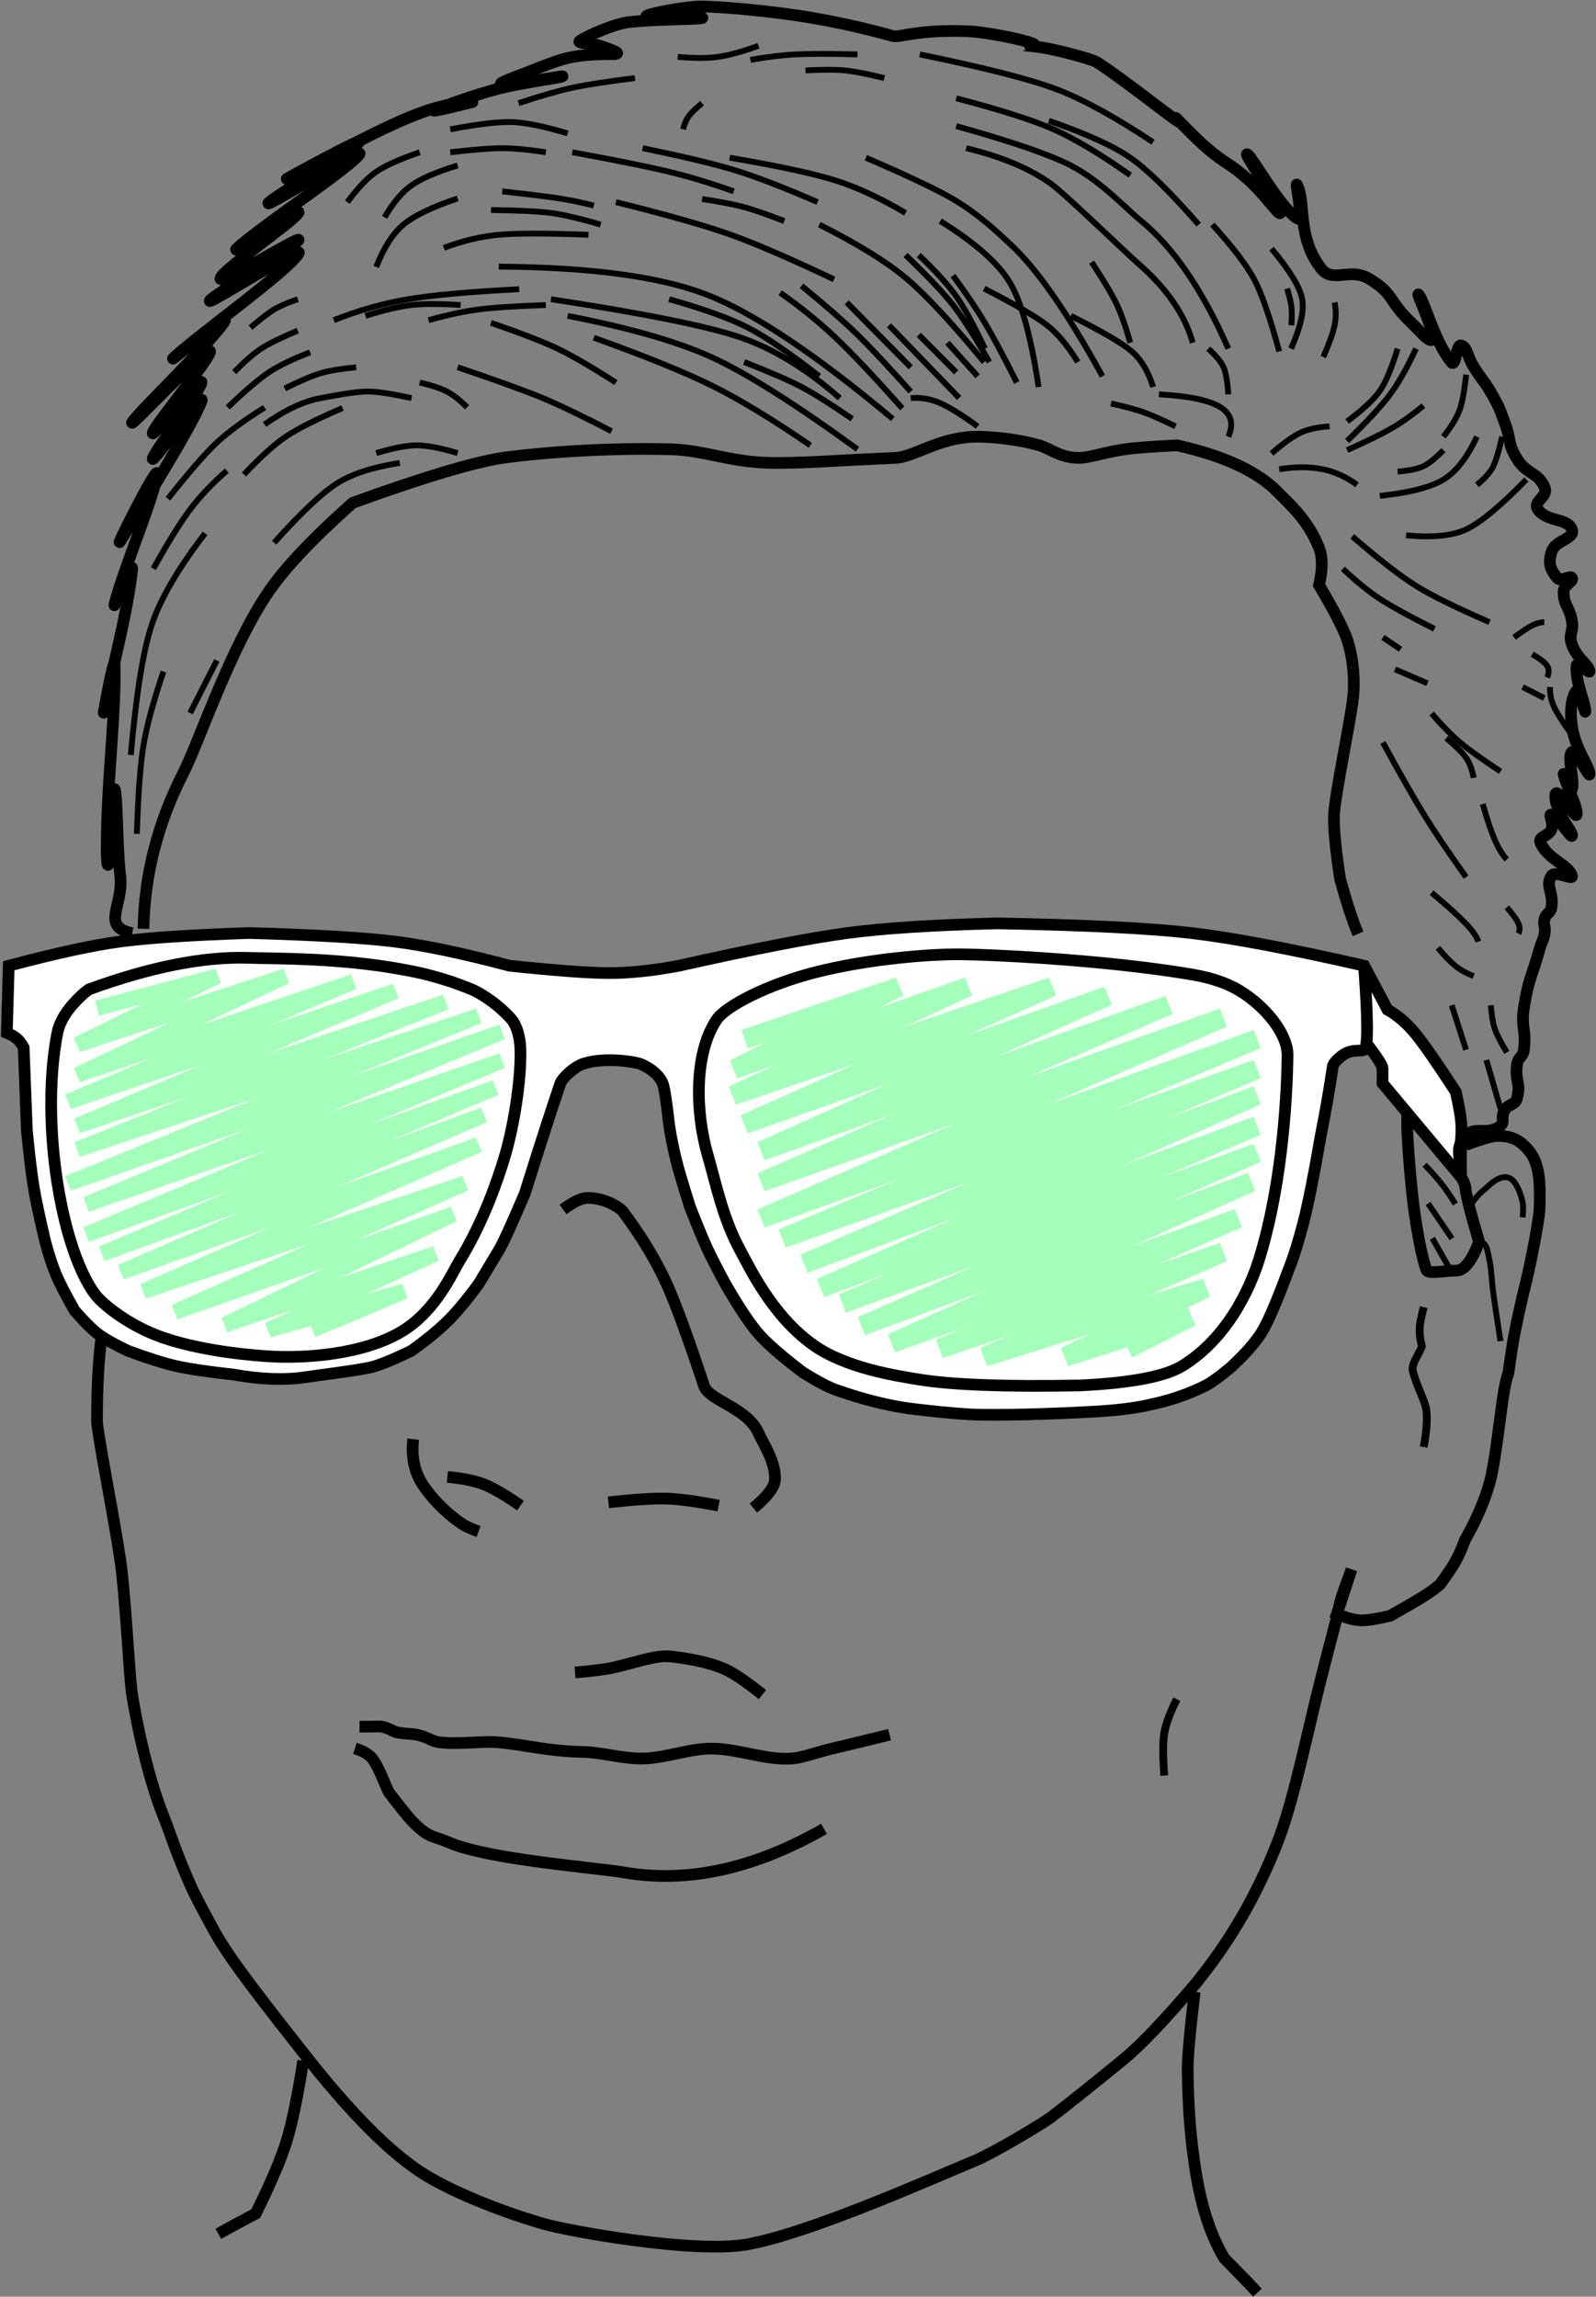 <?xml version="1.0" encoding="UTF-8"?>
  <svg
    aria-hidden="true"
    class="image"
    width="820px"
    height="1180px"
    viewBox="0 0 820 1180"
    version="1.1"
    xmlns="http://www.w3.org/2000/svg"
    xmlns:xlink="http://www.w3.org/1999/xlink"
  >
    <rect x="0" y="0" width="820" height="1180" fill="#808080" stroke="none"/>
    <title>Juhani Kumara</title>
    <desc>Outline of a frontend developer's head with sunglasses on</desc>
    <g
      id="Page-1"
      stroke="none"
      stroke-width="1"
      fill="none"
      fill-rule="evenodd"
    >
      <g id="Figure" transform="translate(3.514, 3.343)">
        <g
          id="Glasses"
          transform="translate(0, 471.061)"
          stroke="#000000"
          stroke-width="6"
        >
          <path
            d="M698.916,62.063 C704.171,68.982 706.799,73.097 706.799,74.406 C706.799,75.716 706.799,78.301 706.799,82.162 L747.099,130.376 L747.099,111.373 C747.445,107.697 747.445,104.241 747.099,101.006 C746.752,97.771 745.863,92.939 744.433,86.509 C734.629,71.449 727.608,61.372 723.371,56.277 C719.134,51.183 714.46,47.2 709.348,44.328 L697.421,21.77 C658.988,12.995 629.329,7.391 608.445,4.957 C587.56,2.522 554.425,0.87 509.038,2.84217094e-14 C476.407,0.8 450.673,2.452 431.837,4.957 C413.001,7.461 384.16,13.066 345.315,21.77 C331.931,24.28 320.041,25.535 309.643,25.535 C299.245,25.535 282.144,24.28 258.34,21.77 C234.54,15.453 214.917,11.322 199.472,9.378 C184.027,7.434 159.055,5.96 124.557,4.957 C94.214,5.99 71.995,7.463 57.9,9.378 C43.806,11.292 24.83,15.423 0.974,21.77 L-5.68434189e-14,56.277 C2.304,57.233 4.04,58.219 5.208,59.236 C6.376,60.253 7.523,61.778 8.651,63.811 L10.303,106.518 C11.513,118.842 12.629,128.219 13.653,134.65 C14.677,141.081 16.721,150.764 19.786,163.701 C21.601,170.395 23.384,175.862 25.136,180.102 C26.887,184.342 30.1,190.61 34.776,198.907 C39.933,204.811 44.08,208.919 47.219,211.231 C50.357,213.542 55.353,216.34 62.208,219.624 C72.245,223.344 80.422,225.934 86.741,227.394 C93.059,228.855 102.973,230.333 116.483,231.83 C130.554,234.308 142.771,234.761 153.136,233.189 C159.162,232.275 178.179,229.99 186.705,228.159 C190.798,227.281 197.833,224.436 207.81,219.624 C214.69,214.737 220.563,209.983 225.429,205.363 C230.295,200.742 235.977,193.997 242.475,185.127 C247.597,176.563 251.098,170.729 252.98,167.626 C254.862,164.522 259.237,154.926 266.104,138.838 C274.425,112.348 280.529,93.457 284.418,82.162 C285.317,79.55 291.383,73.727 296.111,72.164 C307.381,68.436 322.965,71.261 325.397,72.164 C325.907,72.353 334.174,75.624 336.947,82.162 C337.811,84.198 338.975,92.559 339.522,97.093 C339.735,98.853 340.286,106.745 343.683,120.86 C344.77,125.375 347.184,133.583 350.925,145.486 C354.631,154.975 357.526,161.994 359.612,166.543 C361.697,171.092 364.859,177.287 369.097,185.127 C375.416,196.063 380.749,204.199 385.093,209.536 C389.438,214.872 397.445,221.957 409.113,230.79 C416.369,235.291 421.917,238.226 425.758,239.596 C431.518,241.651 448.393,247.503 466.805,249.631 C473.943,250.455 484.824,251.714 495.571,252.305 C499.641,252.529 521.289,252.894 555.981,251.007 C560.006,250.788 575.32,250.124 587.055,247.348 C590.171,246.611 601.188,244.64 615.096,237.905 C618.274,236.367 622.839,233.118 628.791,228.159 C635.565,221.919 640.636,216.276 644.007,211.231 C647.377,206.185 652.193,195.162 658.453,178.162 C661.029,171.756 663.576,163.688 666.095,153.958 C668.613,144.229 671.567,129.459 674.955,109.649 C677.45,97.125 679.556,85.033 681.272,73.373 C681.474,71.998 684.815,68.031 688.972,66.28 C692.141,64.946 696.158,65.759 697.421,64.928 C699.366,63.649 699.366,49.869 697.421,23.59"
            id="Glasses-Rim"
            fill="#FFFFFF"
          ></path>
          <path
            d="M42.187,33.917 C73.597,22.468 100.726,17.067 123.574,17.714 C139.192,18.156 170.906,17.761 202.738,23.582 C210.295,24.964 222.177,27.135 238.834,33.917 C241.29,34.917 250.848,39.86 259.168,49.155 C260.354,50.48 263.706,55.281 263.891,65.631 C264.169,81.148 260.305,105.668 255.188,121.88 C252.35,130.871 245.422,152.524 232.388,173.699 C228.952,179.281 220.526,199.17 202.738,209.771 C182.999,221.533 153.043,223.728 133.721,222.397 C129.098,222.078 102.32,220.36 80.471,212.918 C62.506,206.799 48.825,195.285 45.338,190.616 C42.914,187.369 32.021,171.875 25.912,133.009 C24.566,124.452 19.577,89.594 25.912,56.49 C27.195,49.781 31.76,42.918 39.604,35.903 L42.187,33.917 Z"
            id="Glasses-Left"
            fill="#FFFFFF"
          ></path>
          <path
            d="M487.636,15.896 C506.721,15.896 562.954,18.878 604.107,25.482 C609.366,26.326 622.415,27.994 633.286,34.546 C646.921,42.765 658.159,56.998 658.013,67.931 C657.829,81.58 656.392,130.697 643.389,172.619 C640.747,181.136 630.235,211.086 604.107,227.281 C595.239,232.778 577.604,236.154 551.2,237.408 C512.854,238.128 485.231,237.088 468.332,234.29 C457.04,232.421 430.981,228.557 414.103,216.44 C393.093,201.358 381.679,176.929 376.688,167.755 C367.824,151.465 364.321,133.642 360.086,119.02 C353.555,96.47 353.233,66.352 364.716,49.442 C369.578,42.282 391.11,31.482 414.103,25.482 C443.26,17.873 475.539,15.896 487.636,15.896 Z"
            id="Glasses-Right"
            fill="#FFFFFF"
          ></path>
        </g>
        <g
          id="Head"
          class="js-draw"
          transform="translate(46.321, 0)"
          stroke-width="6"
        >
          <path
            d="M2.563,681.746 C0.854,693.685 -1.13686838e-13,708.656 -1.13686838e-13,726.657 C-1.13686838e-13,732.423 8.684,775.716 12.037,798.675 C14.475,815.363 16.449,854.617 17.768,865.394 C18.182,868.773 24.024,905.352 34.845,931.569 C37.088,937.004 40.355,947.918 48.197,965.625 C49.928,969.534 53.424,976.29 58.685,985.893 C61.717,991.842 66.517,999.366 73.085,1008.464 C79.653,1017.562 90.255,1031.373 104.889,1049.895 C130.128,1082.375 151.696,1103.974 169.595,1114.693 C181.581,1121.871 203.121,1131.469 229.033,1139.102 C241.817,1142.868 306.943,1154.685 334.19,1149.754 C366.908,1143.834 430.56,1115.216 450.965,1106.84 C459.541,1103.32 482.592,1089.697 489.329,1085.029 C492.555,1082.793 511.907,1067.446 527.562,1054.58 C536.347,1047.36 548.771,1034.292 564.834,1015.376 C582.144,994.018 595.959,970.186 606.28,943.88 C613.256,926.098 618.637,901.775 625.545,872.64 C627.752,863.33 631.576,848.35 637.016,827.698 C637.844,823.214 638.697,819.606 639.573,816.875 C640.45,814.144 642.113,809.508 644.562,802.967 L637.016,825.949 C642.166,827.99 646.263,829.059 649.304,829.156 C652.346,829.253 657.372,828.474 664.384,826.82 C672.381,822.344 678.09,819.029 681.512,816.875 C684.934,814.721 687.776,812.653 690.04,810.669 C693.725,805.641 696.4,801.643 698.065,798.675 C699.73,795.707 701.279,792.176 702.713,788.082 C708.671,777.684 712.995,767.622 715.686,757.895 C717.872,749.994 720.122,730.957 722.132,716.346 C722.346,714.789 722.958,710.563 723.86,706.513 C724.127,705.314 724.578,703.742 725.212,701.799 C726.499,692.389 727.535,685.705 728.323,681.746 C730.123,672.697 732.44,662.343 733.999,656.285 C735.558,650.227 740.525,626.56 741.119,618.321 C741.346,615.187 741.347,608.066 741.119,604.576 C740.956,602.081 740.429,594.119 736.385,588.739 C735.171,587.125 732.165,583.542 728.323,581.82 C724.338,580.033 719.5,580.141 717.45,580.48 C714.766,580.924 710.004,582.405 703.166,584.924"
            id="Jaw"
            stroke="#000000"
          ></path>
          <path
            d="M23.876,473.84 C24.379,446.197 31.195,419.532 44.323,393.845 C52.339,378.161 68.488,329.321 88.335,300.427 C96.773,288.143 111.117,273 131.366,255 C167.486,241.929 193.169,234.228 208.417,231.896 C214.698,230.936 251.678,226.408 294.304,227.461 C313.55,227.937 326.013,234.912 351.152,234.519 C369.972,234.226 374.424,233.515 410.362,231.896 C419.442,231.487 432.091,221.864 449.919,221.07 C457.35,220.739 472.918,222.157 484.111,225.46 C489.904,227.169 494.182,231.408 503.33,231.896 C509.208,232.21 516.078,229.277 528.374,227.461 C533.082,226.766 541.943,226.099 554.955,225.46 C578.932,230.858 596.1,238.795 606.459,249.272 C613.36,256.252 622.221,264.02 627.864,278.096 C629.748,282.796 629.748,289.203 627.864,297.315 C634.973,309.249 639.649,318.17 641.893,324.077 C643.163,327.423 646.437,338.131 645.587,352.604 C644.936,363.688 635.494,406.426 635.494,416.905 C635.494,423.891 636.564,434.381 638.706,448.377 C642.321,461.269 645.394,470.624 647.924,476.441"
            id="Head-Outline"
            stroke="#030303"
          ></path>
          <path
            d="M18.051,476.128 C1.629,472.577 13.811,461.944 11.947,446.642 C10.082,431.341 10.503,404.502 9.026,402.055 C7.84,400.091 7.923,431.569 6.621,437.82 C5.993,440.835 4.496,448.281 5.167,420.587 C5.839,392.892 9.646,361.197 9.026,338.6 C8.844,331.984 2.458,368.221 3.563,362.161 C6.971,343.466 15.888,310.946 18.051,289.091 C18.619,283.348 7.623,312.328 9.026,306.965 C14.02,287.864 29.903,250.567 30.845,240.162 C31.364,234.439 8.267,280.727 11.947,274.71 C19.694,262.041 47.966,217.336 53.699,202.791 C56.309,196.17 28.631,234.569 28.631,232.377 C28.631,229.69 53.699,196.82 53.699,193.033 C53.699,190.179 27.77,222.377 28.631,219.095 C29.882,214.326 60.539,178.25 57.925,176.93 C55.249,175.579 16.41,217.03 18.051,213.752 C20.207,209.445 58.066,173.34 65.518,161.761 C68.799,156.664 34.287,185.187 39.516,180.402 C53.303,167.785 97.802,136.057 103.551,126.956 C107.007,121.485 57.925,152.927 57.925,151.259 C57.925,149.445 102.024,123.174 103.551,119.992 C104.763,117.468 63.404,143.029 63.404,139.847 C63.404,135.976 101.04,110.483 103.551,105.887 C105.26,102.76 66.97,129.078 71.844,124.401 C82.597,114.08 129.908,82.93 134.805,75.891 C138.003,71.295 88.032,102.664 88.032,101.131 C88.032,99.48 131.958,73.21 134.805,69.524 C136.863,66.861 93.103,90.768 97.843,88.435 C105.809,84.512 138.545,65.984 160.217,57.012 C181.889,48.039 188.621,50.277 192.746,49.143 C195.189,48.472 170.966,54.644 173.353,53.402 C177.523,51.232 194.635,45.303 205.86,42.319 C217.086,39.334 238.63,36.533 239.153,35.909 C239.638,35.33 214.398,40.528 207.878,39.913 C204.965,39.639 216.684,35.559 220.287,34.129 C222.838,33.117 235.969,27.723 241.968,26.396 C251.13,24.369 260.994,24.487 264.458,24.487 C270.841,24.487 265.321,22.536 258.144,20.103 C255.441,19.186 246.468,18.937 247.974,17.812 C251.459,15.207 265.807,8.808 273.687,7.969 C286.595,6.595 304.42,6.629 309.936,6.126 C313.841,5.77 306.474,4.98 302.889,4.809 C292.679,4.321 280.86,5.823 282.346,4.809 C284.384,3.419 302.889,0 309.936,0 C319.14,0 345.859,2.058 369.137,6.126 C388.498,9.51 405.292,14.133 409.038,15.207 C412.24,16.126 421.454,11.665 447.776,12.728 C459.403,13.198 490.654,20.103 479.244,20.103 C474.193,20.103 480.681,20.029 488.709,21.619 C498.817,23.621 511.904,27.465 513.509,28.48 C527.925,37.605 559.446,63.05 555.688,58.837 C549.742,52.171 562.793,66.494 570.889,73.292 C580.415,81.293 581.638,80.256 590.931,88.435 C600.156,96.553 607.925,108.429 607.925,105.887 C607.925,102.157 588.935,75.212 590.931,75.891 C593.307,76.699 607.668,103.292 616.668,108.86 C620.536,111.253 614.97,88.231 616.668,91.812 C621.043,101.036 616.51,118.435 628.814,134.469 C634.941,142.452 643.578,133.908 653.53,139.847 C666.445,147.554 663.532,151.213 674.548,161.761 C679.75,166.741 685.143,173.383 685.967,170.905 C687.416,166.546 677.175,145.797 679.094,148.087 C682.154,151.74 687.281,172.418 695.926,182.792 C698.136,185.444 698.305,173.622 700.803,174.139 C704.018,174.806 703.919,179.723 707.353,185.16 C712.199,192.837 712.993,192.509 717.363,200.368 C720.943,206.805 720.66,206.959 723.252,213.752 C726.767,222.964 724.41,223.974 729.576,232.377 C734.671,240.664 740.44,239.058 743.774,247.134 C745.783,251.999 737.559,254.08 740.262,258.259 C744.573,264.922 755.85,262.671 757.804,268.817 C759.359,273.712 749.241,273.895 747.281,280.342 C745.468,286.303 746.698,289.136 750.258,293.632 C751.96,295.781 757.068,292.044 757.804,293.632 C758.71,295.589 753.542,296.958 753.542,300.722 C753.542,308.053 756.598,308.178 757.804,315.822 C758.729,321.693 755.86,322.225 757.804,327.754 C760.375,335.069 765.98,337.65 766.834,341.511 C767.179,343.073 760.428,336.42 760.202,338.6 C759.357,346.746 764.693,357.786 764.693,362.161 C764.693,364.238 761.511,350.038 760.202,351.503 C758.066,353.893 756.417,360.903 757.804,369.871 C759.733,382.35 766.834,390.104 766.834,394.397 C766.834,396.69 759.698,381.438 757.804,383.044 C755.183,385.267 759.277,398.13 757.804,402.055 C757.146,403.806 753.204,392.537 753.542,394.397 C754.403,399.136 761.2,412.259 760.202,415.253 C759.559,417.181 753.608,405.68 750.258,404.24 C748.636,403.543 749.161,407.803 750.258,410.98 C752.934,418.73 758.605,424.944 757.804,426.094 C757.116,427.081 750.725,416.365 747.281,415.253 C745.463,414.666 748.587,419.321 747.281,422.697 C745.787,426.555 740.205,426.364 741.679,429.72 C745.466,438.337 755.821,440.654 757.804,446.642 C758.622,449.115 749.159,443.741 747.281,446.642 C743.897,451.868 748.533,455.032 747.281,462.895 C746.78,466.039 744.59,465.579 743.774,468.657 C742.836,472.195 744.371,472.461 743.774,476.128 C743.129,480.085 742.379,479.983 741.29,483.903 C737.068,499.098 735.563,498.97 733.151,514.358 C731.493,524.933 734.435,525.302 733.151,535.83 C732.648,539.957 730.163,539.555 729.576,543.668 C728.375,552.089 731.722,552.983 729.576,560.897 C728.56,564.643 725.451,563.485 723.252,566.988 C720.802,570.892 724.014,573.244 720.279,575.71 C713.946,579.89 707.757,575.135 703.117,580.28 C697.785,586.192 700.334,589.119 700.334,597.823 C700.334,602.58 702.554,602.423 703.117,607.201 C703.67,611.887 706,621.026 710.109,634.617 C706.402,644.52 702.496,649.471 698.392,649.471 C692.236,649.471 684.874,651.2 683.247,649.471 C682.526,648.705 678.657,635.252 675.937,611.778 C675.187,605.305 673.947,592.839 673.202,577.775 C673.093,575.561 673.093,572.597 673.202,568.883"
            id="Hair-Outline"
            stroke="#000000"
          ></path>
          <path
            d="M563.956,1020.054 C561.459,1040.945 560.261,1054.461 560.363,1060.602 C560.73,1082.835 561.951,1094.64 563.956,1108.742 C566.792,1128.687 571.87,1144.748 579.191,1156.924 C587.425,1165.262 593.093,1171.138 596.198,1174.555"
            id="Neck-Right"
            stroke="#000000"
          ></path>
          <path
            d="M105.952,1055.444 C103.063,1073.915 100.191,1087.744 97.336,1096.931 C94.481,1106.118 89.224,1118.454 81.562,1133.939 C72.465,1138.751 66.057,1142.222 62.338,1144.353"
            id="Neck-Left"
            stroke="#000000"
          ></path>
        </g>
        <g
          id="Details"
          class="js-draw"
          transform="translate(62.884, 20)"
        >
          <path
            d="M38.958,250.68 C25.157,268.681 16.045,284.282 11.623,297.484 C7.2,310.686 3.597,333.041 0.812,364.549"
            id="Path-2"
            stroke="#030303"
            stroke-width="3"
          ></path>
          <path
            d="M12.401,268.796 C20.037,255.143 26.326,245.022 31.267,238.433 C36.208,231.845 42.497,225.194 50.133,218.482"
            id="Path-3"
            stroke="#030303"
            stroke-width="3"
          ></path>
          <path
            d="M19.885,232.894 C30.731,219.215 39.005,209.684 44.706,204.303 C50.407,198.921 58.68,192.831 69.527,186.032"
            id="Path-4"
            stroke="#030303"
            stroke-width="3"
          ></path>
          <path
            d="M92.941,157.657 C83.709,161.239 76.653,164.659 71.772,167.919 C66.89,171.179 59.834,177.183 50.603,185.931"
            id="Path-8"
            stroke="#030303"
            stroke-width="3"
          ></path>
          <path
            d="M86.606,130.382 C81.283,132.218 77.23,133.97 74.449,135.638 C71.668,137.306 67.616,140.415 62.292,144.965"
            id="Path-9"
            stroke="#030303"
            stroke-width="3"
          ></path>
          <path
            d="M139.009,214.519 C125.169,216.641 114.409,220.138 106.729,225.011 C99.049,229.884 88.289,240.04 74.449,255.481"
            id="Path-10"
            stroke="#030303"
            stroke-width="3"
          ></path>
          <path
            d="M168.736,209.463 C159.844,206.794 152.872,205.46 147.82,205.46 C142.767,205.46 135.795,206.794 126.904,209.463"
            id="Path-11"
            stroke="#030303"
            stroke-width="3"
          ></path>
          <path
            d="M392.292,191.855 C352.45,158.538 320.555,137.254 296.608,128.002 C272.66,118.75 237.075,113.963 189.852,113.641"
            id="Path-13"
            stroke="#030303"
            stroke-width="3"
          ></path>
          <path
            d="M365.083,181.198 C348.026,166.231 331.046,155.854 314.141,150.066 C297.237,144.279 264.745,137.717 216.664,130.382"
            id="Path-14"
            stroke="#030303"
            stroke-width="3"
          ></path>
          <path
            d="M354.539,169.962 C339.193,157.986 326.95,149.654 317.808,144.965 C308.667,140.276 295.189,135.415 277.375,130.382"
            id="Path-15"
            stroke="#030303"
            stroke-width="3"
          ></path>
          <path
            d="M374.158,207.461 C342.117,184.181 317.299,168.492 299.702,160.397 C282.106,152.301 257.288,145.152 225.247,138.95"
            id="Path-16"
            stroke="#030303"
            stroke-width="3"
          ></path>
          <path
            d="M349.919,205.46 C330.399,192.069 313.66,181.904 299.702,174.966 C285.745,168.028 265.408,159.763 238.693,150.172"
            id="Path-17"
            stroke="#030303"
            stroke-width="3"
          ></path>
          <path
            d="M145.037,181.198 C134.781,178.967 127.404,177.84 122.907,177.816 C115.475,177.776 102.958,180.381 98.399,181.198 C89.703,182.757 80.079,187.269 69.527,194.734"
            id="Path-18"
            stroke="#030303"
            stroke-width="3"
          ></path>
          <path
            d="M247.806,198.217 C233.168,190.577 221.393,184.904 212.482,181.198 C203.57,177.492 188.988,172.205 168.736,165.337"
            id="Path-19"
            stroke="#030303"
            stroke-width="3"
          ></path>
          <path
            d="M500.017,169.962 C482.025,137.247 466.198,114.579 452.537,101.959 C445.59,95.541 436.386,86.738 423.736,79.213 C415.584,74.364 400.494,67.185 378.466,57.674"
            id="Path-20"
            stroke="#030303"
            stroke-width="3"
          ></path>
          <path
            d="M435.889,195.712 C427.503,189.623 420.939,185.578 416.196,183.576 C411.453,181.574 406.556,180.781 401.506,181.198"
            id="Path-21"
            stroke="#030303"
            stroke-width="3"
          ></path>
          <path
            d="M397.169,186.472 C382.939,170.416 371.524,158.316 362.923,150.172 C354.322,142.028 344.825,134.327 334.433,127.07"
            id="Path-22"
            stroke="#030303"
            stroke-width="3"
          ></path>
          <path
            d="M401.506,177.816 C389.384,164.27 380.037,154.314 373.465,147.95 C366.893,141.585 357.546,133.437 345.424,123.506"
            id="Path-23"
            stroke="#030303"
            stroke-width="3"
          ></path>
          <path
            d="M439.242,162.657 C422.223,142.043 408.721,127.574 398.735,119.251 C388.748,110.928 374.017,101.865 354.539,92.062"
            id="Path-24"
            stroke="#030303"
            stroke-width="3"
          ></path>
          <path
            d="M441.906,162.657 C434.383,149.417 428.164,139.659 423.249,133.384 C418.335,127.109 410.202,118.543 398.851,107.685"
            id="Path-25"
            stroke="#030303"
            stroke-width="3"
          ></path>
          <path
            d="M487.355,162.657 C482.247,154.314 476.991,148.023 471.588,143.784 C466.184,139.545 455.402,133.254 439.242,124.911"
            id="Path-26"
            stroke="#030303"
            stroke-width="3"
          ></path>
          <path
            d="M467.226,175.486 C463.359,149.801 458.466,131.966 452.548,121.98 C446.629,111.994 434.677,101.409 416.691,90.225"
            id="Path-27"
            stroke="#030303"
            stroke-width="3"
          ></path>
          <path
            d="M526.038,175.486 C523.599,167.51 519.95,161.421 515.091,157.218 C510.232,153.015 499.802,146.926 483.799,138.95"
            id="Path-28"
            stroke="#030303"
            stroke-width="3"
          ></path>
          <path
            d="M514.308,152.748 C511.933,144.322 509.588,137.692 507.274,132.855 C504.96,128.019 500.696,120.839 494.482,111.314"
            id="Path-29"
            stroke="#030303"
            stroke-width="3"
          ></path>
          <path
            d="M546.394,152.748 C542.385,138.186 532.776,124.375 517.569,111.314 C512.9,107.304 480.807,76.245 473.503,71.02 C462.512,63.157 448.015,57.082 430.012,52.794"
            id="Path-30"
            stroke="#030303"
            stroke-width="3"
          ></path>
          <path
            d="M564.696,155.79 C551.427,125.618 536.515,103.763 519.962,90.225 C511.864,83.602 499.141,69.621 483.799,61.697 C473.118,56.18 453.48,49.429 424.886,41.446"
            id="Path-31"
            stroke="#030303"
            stroke-width="3"
          ></path>
          <path
            d="M294.306,29.676 C290.887,32.546 288.593,34.783 287.425,36.385 C286.258,37.987 285.291,40.224 284.525,43.095"
            id="Path-32"
            stroke="#030303"
            stroke-width="3"
          ></path>
          <path
            d="M398.851,86.081 C385.902,78.417 373.851,72.833 362.7,69.327 C351.548,65.822 333.477,61.937 308.486,57.674"
            id="Path-33"
            stroke="#030303"
            stroke-width="3"
          ></path>
          <path
            d="M353.669,80.5 C336.37,72.985 322.341,67.57 311.582,64.254 C300.824,60.938 284.887,57.118 263.771,52.794"
            id="Path-34"
            stroke="#030303"
            stroke-width="3"
          ></path>
          <path
            d="M336.555,90.225 C327.304,86.671 320.262,84.248 315.431,82.956 C310.599,81.664 303.557,80.32 294.306,78.925"
            id="Path-35"
            stroke="#030303"
            stroke-width="3"
          ></path>
          <path
            d="M362.097,120.197 C339.08,109.275 321.209,101.56 308.486,97.053 C295.763,92.545 276.281,87.028 250.04,80.5"
            id="Path-36"
            stroke="#030303"
            stroke-width="3"
          ></path>
          <path
            d="M250.04,173.206 C237.326,165.064 227.34,159.259 220.084,155.79 C212.829,152.321 201.417,147.898 185.849,142.52"
            id="Path-37"
            stroke="#030303"
            stroke-width="3"
          ></path>
          <path
            d="M45.015,315.963 C42.289,321.322 39.998,325.828 38.141,329.479 C36.284,333.131 33.993,337.636 31.267,342.996"
            id="Path-39"
            stroke="#030303"
            stroke-width="3"
          ></path>
          <path
            d="M17.569,321.703 C12.352,337.136 8.934,349.803 7.313,359.703 C5.692,369.604 4.562,384.726 3.922,405.071"
            id="Path-40"
            stroke="#030303"
            stroke-width="3"
          ></path>
          <path
            d="M537.576,195.712 C530.392,192.211 524.862,189.774 520.985,188.401 C517.108,187.029 511.578,185.55 504.395,183.965"
            id="Path-41"
            stroke="#030303"
            stroke-width="3"
          ></path>
          <path
            d="M529.023,179.252 C544.232,180.09 554.71,182.264 560.459,185.772 C566.208,189.281 567.62,194.364 564.696,201.023"
            id="Path-42"
            stroke="#030303"
            stroke-width="3"
          ></path>
          <path
            d="M564.696,179.252 C564.226,172.617 563.409,167.976 562.243,165.33 C561.078,162.684 558.452,159.504 554.365,155.79"
            id="Path-43"
            stroke="#030303"
            stroke-width="3"
          ></path>
          <path
            d="M596.918,155.79 C601.884,144.677 603.781,136.116 602.61,130.107 C601.44,124.098 596.206,115.537 586.91,104.423"
            id="Path-44"
            stroke="#030303"
            stroke-width="3"
          ></path>
          <path
            d="M597.106,143.784 C597.356,139.657 597.356,136.512 597.106,134.347 C596.857,132.183 596.13,129.038 594.928,124.911"
            id="Path-45"
            stroke="#030303"
            stroke-width="3"
          ></path>
          <path
            d="M590.84,157.218 C586.145,139.889 581.885,127.595 578.059,120.337 C574.234,113.079 567.046,103.654 556.495,92.062"
            id="Path-46"
            stroke="#030303"
            stroke-width="3"
          ></path>
          <path
            d="M549.479,92.062 C534.723,75.157 522.999,63.695 514.308,57.674 C505.616,51.654 491.663,45.331 472.45,38.706"
            id="Path-47"
            stroke="#030303"
            stroke-width="3"
          ></path>
          <path
            d="M526.038,49.711 C506.182,36.556 489.559,27.46 476.168,22.421 C462.777,17.382 439.441,11.442 406.159,4.602"
            id="Path-48"
            stroke="#030303"
            stroke-width="3"
          ></path>
          <path
            d="M514.308,66.647 C498.671,55.644 485.533,47.793 474.893,43.095 C464.254,38.396 447.585,33.083 424.886,27.157"
            id="Path-49"
            stroke="#030303"
            stroke-width="3"
          ></path>
          <path
            d="M387.93,16.773 C379.02,14.588 372.276,13.273 367.696,12.826 C363.117,12.379 356.372,12.379 347.463,12.826"
            id="Path-50"
            stroke="#030303"
            stroke-width="3"
          ></path>
          <path
            d="M374.158,4.602 C360.151,4.241 349.612,4.241 342.54,4.602 C335.469,4.964 327.678,5.901 319.166,7.413"
            id="Path-51"
            stroke="#030303"
            stroke-width="3"
          ></path>
          <path
            d="M323.317,0.169 C314.873,3.23 307.954,5.131 302.56,5.872 C297.167,6.613 290.248,6.613 281.804,5.872"
            id="Path-52"
            stroke="#030303"
            stroke-width="3"
          ></path>
          <path
            d="M590.84,217.712 C599.245,216.429 606.631,216.429 613,217.712 C619.368,218.995 625.313,221.681 630.834,225.77"
            id="Path-53"
            stroke="#030303"
            stroke-width="3"
          ></path>
          <path
            d="M642.514,231.445 C657.94,229.748 668.855,226.947 675.261,223.042 C681.666,219.138 687.385,211.798 692.417,201.023"
            id="Path-54"
            stroke="#030303"
            stroke-width="3"
          ></path>
          <path
            d="M651.68,218.988 C657.691,218.453 662.081,217.535 664.85,216.234 C667.618,214.933 671.071,212.165 675.208,207.932"
            id="Path-55"
            stroke="#030303"
            stroke-width="3"
          ></path>
          <path
            d="M675.208,201.023 C679.347,195.718 682.104,191.19 683.478,187.438 C684.852,183.685 685.988,177.587 686.884,169.143"
            id="Path-56"
            stroke="#030303"
            stroke-width="3"
          ></path>
          <path
            d="M625.722,207.932 C636.346,203.147 644.088,199.339 648.95,196.507 C653.812,193.676 659.147,189.868 664.956,185.083"
            id="Path-57"
            stroke="#030303"
            stroke-width="3"
          ></path>
          <path
            d="M625.722,203.223 C636,193.226 643.309,185.32 647.649,179.507 C651.988,173.693 656.481,165.787 661.128,155.79"
            id="Path-58"
            stroke="#030303"
            stroke-width="3"
          ></path>
          <path
            d="M625.722,193.173 C633.956,187.005 639.554,181.79 642.514,177.527 C645.474,173.264 648.529,166.019 651.68,155.79"
            id="Path-59"
            stroke="#030303"
            stroke-width="3"
          ></path>
          <path
            d="M613.502,160.074 C616.583,153.005 618.515,147.575 619.298,143.784 C620.082,139.993 620.082,136.076 619.298,132.031"
            id="Path-60"
            stroke="#030303"
            stroke-width="3"
          ></path>
          <path
            d="M717.837,222.999 C704.417,236.755 694.117,245.301 686.936,248.635 C679.754,251.969 669.454,252.988 656.034,251.692"
            id="Path-61"
            stroke="#030303"
            stroke-width="3"
          ></path>
          <path
            d="M705.373,201.023 C703.621,208.725 702.016,213.967 700.56,216.75 C699.103,219.532 696.389,222.539 692.417,225.77"
            id="Path-62"
            stroke="#030303"
            stroke-width="3"
          ></path>
          <path
            d="M628.366,252.236 C642.247,264.211 653.167,272.686 661.128,277.66 C669.088,282.635 681.677,288.853 698.895,296.314"
            id="Path-63"
            stroke="#030303"
            stroke-width="3"
          ></path>
          <path
            d="M623.547,268.874 C630.462,275.41 636.784,280.559 642.514,284.32 C648.243,288.082 657.606,293.231 670.601,299.767"
            id="Path-64"
            stroke="#030303"
            stroke-width="3"
          ></path>
          <path
            d="M704.535,373.002 C695.009,366.71 688.088,361.75 683.771,358.122 C679.455,354.493 674.574,349.533 669.13,343.241"
            id="Path-65"
            stroke="#030303"
            stroke-width="3"
          ></path>
          <path
            d="M676.691,355.888 C681.776,360.152 685.191,363.554 686.936,366.092 C688.68,368.63 689.942,372.031 690.721,376.296"
            id="Path-66"
            stroke="#030303"
            stroke-width="3"
          ></path>
          <path
            d="M672.377,463.645 C676.009,467.984 679.066,471.136 681.549,473.101 C684.032,475.066 687.089,476.753 690.721,478.162"
            id="Path-67"
            stroke="#030303"
            stroke-width="3"
          ></path>
          <path
            d="M669.13,435.274 C677.192,442.047 683.016,447.309 686.603,451.061 C690.189,454.812 692.376,457.931 693.163,460.416"
            id="Path-68"
            stroke="#030303"
            stroke-width="3"
          ></path>
          <path
            d="M741.233,354.325 C736.474,347.678 733.372,342.767 731.929,339.592 C730.485,336.418 729.843,333.097 730.004,329.629"
            id="Path-69"
            stroke="#030303"
            stroke-width="3"
          ></path>
          <path
            d="M720.841,312.778 C724.921,315.153 727.477,317.141 728.506,318.744 C729.536,320.346 729.536,322.335 728.506,324.709"
            id="Path-70"
            stroke="#030303"
            stroke-width="3"
          ></path>
          <path
            d="M715.9 329.629, L727.034 335.318"
            id="Path-71"
            stroke="#030303"
            stroke-width="3"
          ></path>
          <path
            d="M711.517,304.127 C715.538,301.141 718.646,299.096 720.841,297.991 C723.035,296.886 725.1,296.327 727.034,296.314"
            id="Path-72"
            stroke="#030303"
            stroke-width="3"
          ></path>
          <path
            d="M644.102 304.127, L653.19 310.238"
            id="Path-73"
            stroke="#030303"
            stroke-width="3"
          ></path>
          <path
            d="M650.289 320.525, L666.996 327.719"
            id="Path-74"
            stroke="#030303"
            stroke-width="3"
          ></path>
          <path
            d="M242.229,92.062 C231.56,88.921 223.039,86.927 216.664,86.081 C210.289,85.234 200.018,84.732 185.849,84.575"
            id="Path-75"
            stroke="#030303"
            stroke-width="3"
          ></path>
          <path
            d="M238.693,82.277 C232.262,80.661 226.402,79.442 221.114,78.62 C215.826,77.798 206.006,76.579 191.654,74.963"
            id="Path-76"
            stroke="#030303"
            stroke-width="3"
          ></path>
          <path
            d="M310.575,74.963 C298.957,70.815 287.891,67.468 277.375,64.922 C266.86,62.376 250.277,59.03 227.626,54.881"
            id="Path-77"
            stroke="#030303"
            stroke-width="3"
          ></path>
          <path
            d="M214.039,54.881 C204.75,53.49 197.288,52.794 191.654,52.794 C186.02,52.794 177.119,53.49 164.95,54.881"
            id="Path-78"
            stroke="#030303"
            stroke-width="3"
          ></path>
          <path
            d="M225.247,45.193 C213.039,41.549 203.546,39.609 196.766,39.373 C189.986,39.137 179.381,40.378 164.95,43.095"
            id="Path-79"
            stroke="#030303"
            stroke-width="3"
          ></path>
          <path
            d="M259.822,16.773 C245.465,18.562 234.733,20.223 227.626,21.756 C220.519,23.29 211.318,25.93 200.024,29.676"
            id="Path-80"
            stroke="#030303"
            stroke-width="3"
          ></path>
          <path
            d="M235.954,97.283 C214.343,96.456 198.976,96.456 189.852,97.283 C180.728,98.109 171.321,100.353 161.63,104.015"
            id="Path-81"
            stroke="#030303"
            stroke-width="3"
          ></path>
          <path
            d="M214.039,133.389 C198.603,133.917 187.119,134.667 179.586,135.638 C172.054,136.61 163.452,138.452 153.783,141.163"
            id="Path-82"
            stroke="#030303"
            stroke-width="3"
          ></path>
          <path
            d="M200.379,125.239 C174.99,126.547 155.953,128.262 143.266,130.382 C130.579,132.503 117.86,136.097 105.108,141.163"
            id="Path-83"
            stroke="#030303"
            stroke-width="3"
          ></path>
          <path
            d="M170.259,133.389 C159.742,132.673 151.334,132.673 145.037,133.389 C138.74,134.105 130.849,135.959 121.366,138.95"
            id="Path-84"
            stroke="#030303"
            stroke-width="3"
          ></path>
          <path
            d="M173.577,185.931 C169.843,182.175 166.393,179.47 163.227,177.816 C160.061,176.161 155.392,174.625 149.221,173.206"
            id="Path-85"
            stroke="#030303"
            stroke-width="3"
          ></path>
          <path
            d="M109.595,186.275 C96.058,192.115 86.331,197.031 80.415,201.023 C74.499,205.015 67.344,211.489 58.951,220.445"
            id="Path-86"
            stroke="#030303"
            stroke-width="3"
          ></path>
          <path
            d="M116.614,165.337 C108.653,166.128 102.537,167.158 98.267,168.429 C93.997,169.7 87.881,172.308 79.92,176.255"
            id="Path-87"
            stroke="#030303"
            stroke-width="3"
          ></path>
          <path
            d="M86.606,146.504 C77.995,150.115 71.715,153.211 67.767,155.79 C63.818,158.37 59.206,162.39 53.93,167.851"
            id="Path-88"
            stroke="#030303"
            stroke-width="3"
          ></path>
          <path
            d="M371.425,191.855 C360.4,184.263 351.732,178.807 345.424,175.486 C339.115,172.165 329.293,167.889 315.957,162.657"
            id="Path-89"
            stroke="#030303"
            stroke-width="3"
          ></path>
          <path
            d="M401.506 165.337, L368.635 132.031"
            id="Path-90"
            stroke="#030303"
            stroke-width="3"
          ></path>
          <path
            d="M426.391 181.09, L390.366 143.784"
            id="Path-91"
            stroke="#030303"
            stroke-width="3"
          ></path>
          <path
            d="M435.889 169.962, L420.379 152.748"
            id="Path-92"
            stroke="#030303"
            stroke-width="3"
          ></path>
          <path
            d="M424.886 167.955, L405.646 148.684"
            id="Path-93"
            stroke="#030303"
            stroke-width="3"
          ></path>
          <path
            d="M456.013,173.206 C449.205,159.65 443.742,149.422 439.625,142.52 C435.508,135.619 430.045,127.534 423.237,118.264"
            id="Path-94"
            stroke="#030303"
            stroke-width="3"
          ></path>
          <path
            d="M439.625,155.79 C433.914,143.675 429.001,134.704 424.886,128.88 C420.772,123.055 414.358,115.99 405.646,107.685"
            id="Path-95"
            stroke="#030303"
            stroke-width="3"
          ></path>
          <path
            d="M586.91,209.657 C592.923,204.373 597.887,200.814 601.802,198.981 C605.716,197.148 610.681,196.059 616.694,195.712"
            id="Path-96"
            stroke="#030303"
            stroke-width="3"
          ></path>
          <path
            d="M644.102,358.122 C653.223,374.815 660.345,387.309 665.467,395.602 C670.589,403.895 677.711,414.463 686.833,427.308"
            id="Path-97"
            stroke="#030303"
            stroke-width="3"
          ></path>
          <path
            d="M695.433,389.769 C697.735,397.862 699.791,403.999 701.602,408.179 C703.413,412.36 705.47,415.717 707.772,418.25"
            id="Path-98"
            stroke="#030303"
            stroke-width="3"
          ></path>
          <path
            d="M707.772,442.832 C710.871,446.38 712.849,449.123 713.705,451.061 C714.56,452.999 714.56,454.735 713.705,456.27"
            id="Path-99"
            stroke="#030303"
            stroke-width="3"
          ></path>
          <path
            d="M699.573,493.147 C699.968,498.386 700.645,502.418 701.602,505.244 C702.56,508.07 704.616,512.102 707.772,517.341"
            id="Path-100"
            stroke="#030303"
            stroke-width="3"
          ></path>
          <path
            d="M704.535 546.267, L697.27 521.279"
            id="Path-101"
            stroke="#030303"
            stroke-width="3"
          ></path>
          <path
            d="M686.833 515.989, L679.479 493.147"
            id="Path-102"
            stroke="#030303"
            stroke-width="3"
          ></path>
          <path
            d="M679.597 613.006, L667.316 594.993"
            id="Path-102"
            stroke="#030303"
            stroke-width="3"
          ></path>
          <path
            d="M681.355,595.233 C678.757,591.067 676.457,587.706 674.457,585.15 C672.456,582.595 669.493,579.234 665.569,575.068"
            id="Path-102"
            stroke="#030303"
            stroke-width="3"
          ></path>
          <path
            d="M679.384 630.17, L669.53 612.828"
            id="Path-102"
            stroke="#030303"
            stroke-width="3"
          ></path>
          <path
            d="M168.736,78.62 C155.593,83.002 146.301,87.482 140.859,92.062 C135.417,96.641 130.765,103.893 126.904,113.818"
            id="Path-5"
            stroke="#000000"
            stroke-width="3"
          ></path>
          <path
            d="M168.736,61.651 C157.779,65.028 149.88,68.437 145.037,71.877 C140.194,75.318 135.581,80.798 131.198,88.318"
            id="Path-6"
            stroke="#000000"
            stroke-width="3"
          ></path>
          <path
            d="M149.221,54.881 C138.828,58.483 131.389,61.83 126.904,64.922 C122.419,68.015 117.471,73.207 112.062,80.5"
            id="Path-7"
            stroke="#000000"
            stroke-width="3"
          ></path>
          <path
            d="M538.222,849.656 C534.672,856.769 532.523,862.6 531.776,867.15 C531.028,871.7 531.028,878.951 531.776,888.905"
            id="Path"
            stroke="#000000"
            stroke-width="4"
          ></path>
          <path
            d="M688.654,596.296 C691.579,592.234 694.118,589.407 696.27,587.816 C697.735,586.733 705.077,578.067 710.628,582.882 C711.923,584.005 714.602,587.91 715.937,594.514 C716.239,596.004 716.239,598.539 715.937,602.119"
            id="Ear-Upper"
            stroke="#000000"
            stroke-width="3"
          ></path>
          <path
            d="M693.546,614.617 C695.313,614.785 696.554,615.73 697.27,617.452 C697.945,619.078 698.474,622.31 699.041,624.943 C699.8,628.472 699.947,634.326 700.902,641.48 C701.495,645.923 702.706,653.991 704.535,665.682"
            id="Ear-Middle"
            stroke="#000000"
            stroke-width="3"
          ></path>
          <path
            d="M665.083,648.235 C663.791,653.314 663.106,656.807 663.029,658.715 C662.787,664.686 664.268,667.908 664.138,668.391 C663.347,671.322 658.648,677.207 659.47,680.877 C661.007,687.744 665.839,696.593 666.426,701.014 C667.027,705.536 666.579,711.909 665.083,720.131"
            id="Ear-Lower"
            stroke="#000000"
            stroke-width="4"
          ></path>
          <path
            d="M222.878,598.066 C228.145,594.208 232.205,592.229 235.06,592.129 C244.144,591.812 252.575,597.356 253.776,599.269 C254.575,600.542 267.696,617.099 276.888,637.958 C280.877,647.01 288.065,666.544 295.323,688.69 C297.846,696.388 317.932,699.776 323.643,713.603 C325.171,717.301 332.803,728.663 331.658,737.564 C331.198,741.149 327.539,745.788 320.683,751.481"
            id="Nose-Upper"
            stroke="#000000"
            stroke-width="6"
          ></path>
          <path
            d="M302.821,750.214 C291.373,747.995 282.432,746.79 275.998,746.598 C269.563,746.407 259.629,747.051 246.194,748.529"
            id="Nose-Right"
            stroke="#000000"
            stroke-width="6"
          ></path>
          <path
            d="M201.021,750.214 C193.072,744.72 186.812,741.076 182.243,739.28 C177.674,737.484 171.415,736.208 163.465,735.453"
            id="Nose-Left"
            stroke="#000000"
            stroke-width="6"
          ></path>
          <path
            d="M179.481,763.519 C175.374,762.008 172.485,760.67 170.814,759.504 C160.707,752.459 154.438,744.913 150.933,739.651 C146.558,733.083 144.88,725.22 145.899,716.062"
            id="Nose-Lower"
            stroke="#000000"
            stroke-width="6"
          ></path>
          <path
            d="M118.322,863.767 C120.9,863.777 122.799,863.777 124.018,863.767 C126.162,863.748 128.717,863.53 129.808,863.767 C133.558,864.58 135.869,866.403 137.688,866.734 C142.473,867.603 145.455,867.396 147.744,867.906 C154.215,869.347 155.111,871.26 159.246,871.781 C169.188,873.033 181.601,871.096 189.213,871.781 C204.317,873.139 214.842,876.393 233.025,876.749 C243.365,876.951 254.432,880.666 265.48,880.089 C277.285,879.472 289.098,874.569 300.945,875.08 C314.662,875.672 327.785,881.239 341.052,880.089 C345.922,879.667 353.785,876.782 361.012,875.08 C366.848,873.706 376.725,871.315 390.643,867.906"
            id="Mouth-Middle"
            stroke="#000000"
            stroke-width="6"
          ></path>
          <path
            d="M229.036,835.929 C238.262,835.149 244.804,834.317 248.661,833.433 C261.337,830.528 270.773,826.853 278.267,827.738 C284.521,828.477 296.5,830.009 305.888,834.183 C310.552,836.257 317.033,840.631 325.33,847.304"
            id="Mouth-Upper"
            stroke="#000000"
            stroke-width="6"
          ></path>
          <path
            d="M115.954,874.931 C120.204,876.254 123.184,878.026 124.896,880.245 C128.952,885.503 131.987,895.718 133.874,898.142 C139.872,905.845 142.994,909.977 145.982,912.99 C154.186,921.262 155.999,919.636 164.392,923.31 C184.302,932.023 240.04,936.236 254.483,938.713 C286.893,944.273 321.053,936.794 356.963,916.276"
            id="Mouth-Lower"
            stroke="#000000"
            stroke-width="6"
          ></path>
        </g>
        <g
          id="Highlights"
          class="js-draw"
          transform="translate(31.527, 498.162)"
          stroke="#A4FFBA"
        >
          <path
            id="Highlight-Left"
            stroke-width="8"
            d="M14.794 16.493 76.739 1.42108547e-14 4.698 35.182 111.812 1.42108547e-14 4.698 50.778 146.523 2.905 1.42108547e-14 64.495 168.169 7.711 4.698 76.899 193.902 13.359 4.698 89.091 210.837 20.461 1.42108547e-14 106.476 222.847 28.689 9.315 117.286 222.847 43.458 9.315 132.754 219.449 57.346 17.357 142.631 213.6 71.315 27.149 152.077 210.837 86.662 38.67 161.89 203.821 106.476 54.771 172.588 197.966 122.335 80.506 179.109 188.719 142.631 102.898 181.793 172.808 161.89 125.436 181.793"
          ></path>
          <path
            id="Highlight-Right"
            stroke-width="10"
            d="M347.559 32.407 426.826 5.449 342.128 47.814 462.333 5.449 341.459 61.3 505.499 5.449 347.559 76.076 534.102 10.195 356.159 89.912 565.457 14.874 356.159 105.819 593.344 21.372 356.159 124.451 610.749 32.407 366.915 134.794 610.749 47.814 378.142 147.727 610.749 61.3 386.695 160.185 610.749 76.899 397.907 168.177 610.749 90.896 407.687 179.762 607.872 105.819 423.201 188.574 601.097 124.451 447.875 191.469 593.344 141.842 470.626 195.639 584.497 160.185 512.211 195.639 576.887 175.074 544.375 191.469"
          ></path>
        </g>
      </g>
    </g>
  </svg>